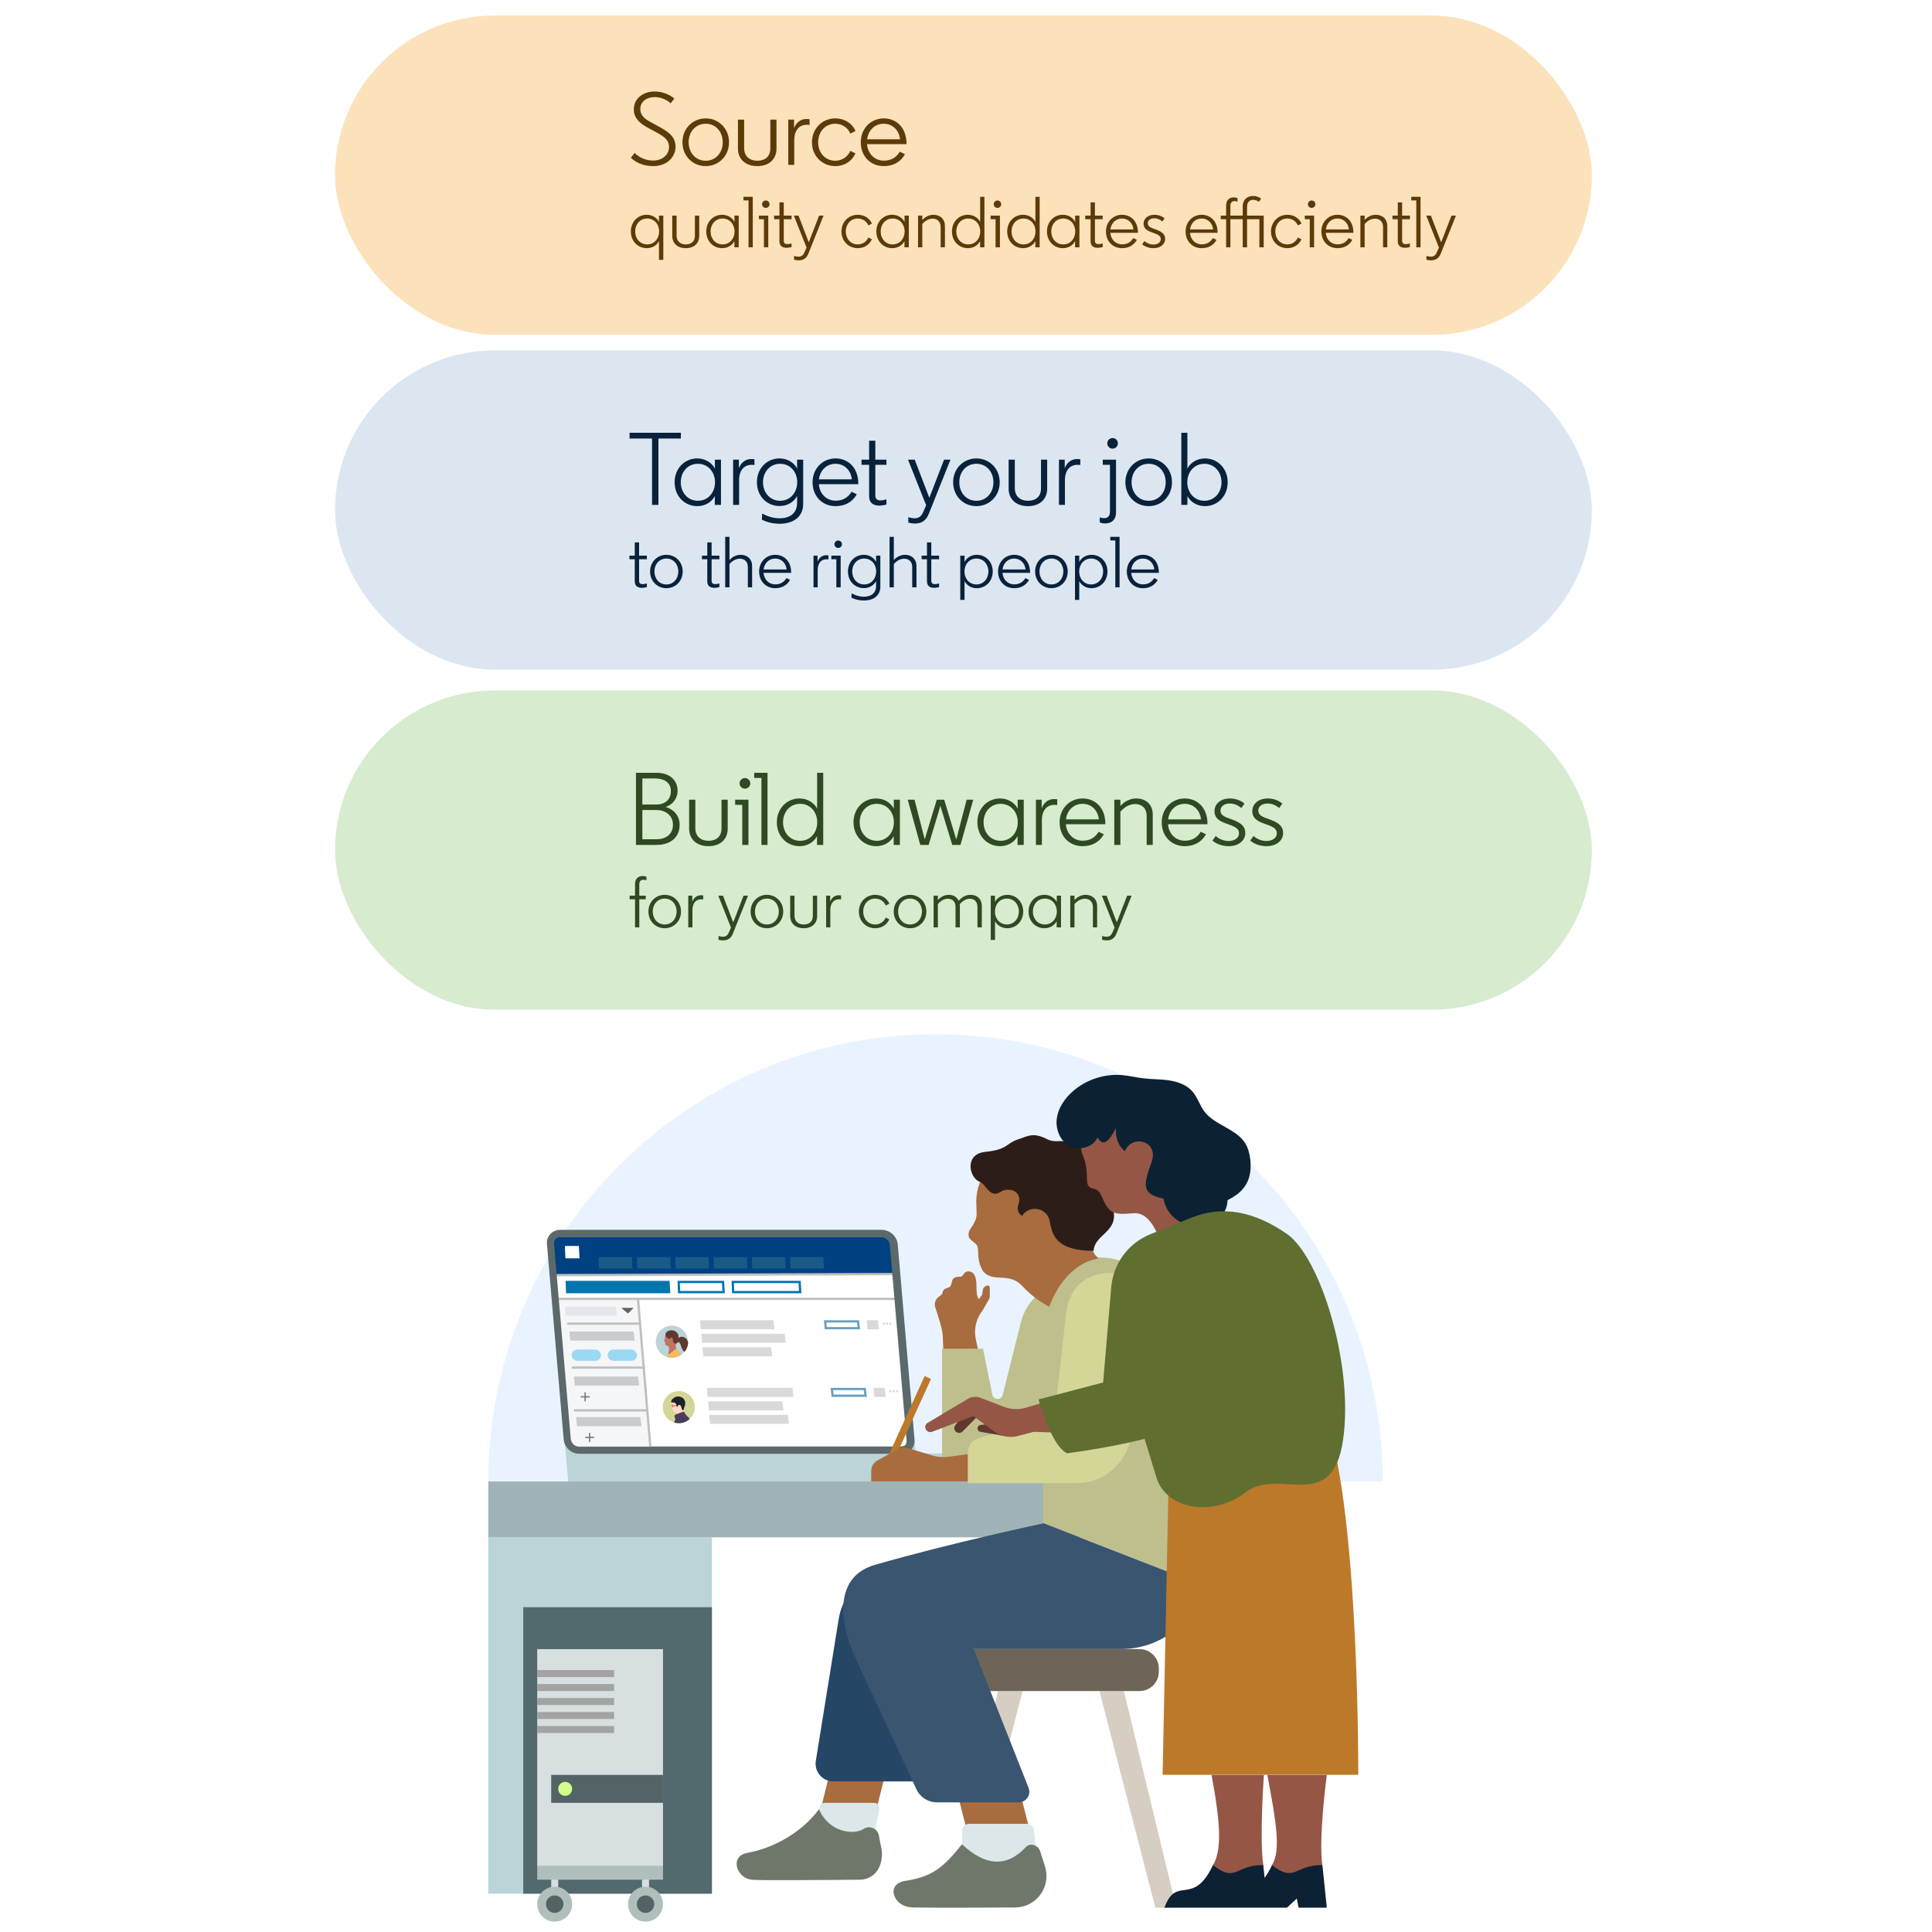 <svg width="375" height="375" viewBox="0 0 375 375" fill="none" xmlns="http://www.w3.org/2000/svg">
<rect x="0" y="0" width="375" height="375" fill="#333333" stroke="none"/>
<g clip-path="url(#clip0_5402_1625)">
<rect width="375" height="375" fill="white"/>
<rect x="63.51" y="1.51" width="246.979" height="64.979" rx="32.49" fill="#FCE2BA" stroke="white" stroke-width="3.021"/>
<rect x="63.51" y="66.51" width="246.979" height="64.979" rx="32.49" fill="#DCE6F1" stroke="white" stroke-width="3.021"/>
<rect x="63.51" y="132.51" width="246.979" height="64.979" rx="32.49" fill="#D7EBCE" stroke="white" stroke-width="3.021"/>
<path d="M131.52 153.44C131.52 155.04 130.52 156.2 129.26 156.6V156.64C130.78 157.12 131.92 158.32 131.92 160.12C131.92 162.26 130.44 164 127.4 164H123.44V150H127.46C130.2 150 131.52 151.66 131.52 153.44ZM127.18 151.1H124.68V156.16H127.38C129.02 156.16 130.22 155.24 130.22 153.56C130.22 151.92 128.96 151.1 127.18 151.1ZM124.68 157.22V162.9H127.46C129.1 162.9 130.62 162.02 130.62 160.1C130.62 158.16 129.04 157.22 127.4 157.22H124.68ZM137.524 164.24C135.044 164.24 133.764 162.72 133.764 160.88V155.22H134.964V160.76C134.964 162.34 136.044 163.2 137.524 163.2C138.984 163.2 140.044 162.42 140.044 160.82V155.22H141.244V160.88C141.244 162.72 139.984 164.24 137.524 164.24ZM144.592 153.08C144.012 153.08 143.552 152.62 143.552 152.06C143.552 151.48 144.012 151.02 144.592 151.02C145.152 151.02 145.632 151.48 145.632 152.06C145.632 152.62 145.152 153.08 144.592 153.08ZM144.072 164V156.22H142.692V155.22H145.272V164H144.072ZM147.793 164V151H146.393V150H148.973V164H147.793ZM158.605 156.96V150H159.785V164H158.585V162.28C158.025 163.42 156.745 164.24 155.205 164.24C152.705 164.24 150.785 162.3 150.785 159.6C150.785 156.94 152.705 154.98 155.185 154.98C156.725 154.98 158.045 155.82 158.605 156.96ZM155.305 156.02C153.345 156.02 151.985 157.6 151.985 159.6C151.985 161.62 153.345 163.2 155.305 163.2C157.265 163.2 158.625 161.62 158.625 159.6C158.625 157.6 157.265 156.02 155.305 156.02ZM173.467 164V162.28C172.907 163.42 171.627 164.24 170.087 164.24C167.587 164.24 165.667 162.3 165.667 159.6C165.667 156.94 167.587 154.98 170.067 154.98C171.607 154.98 172.927 155.82 173.487 156.96V155.22H174.667V164H173.467ZM170.187 156.02C168.227 156.02 166.867 157.6 166.867 159.6C166.867 161.62 168.227 163.2 170.187 163.2C172.147 163.2 173.507 161.62 173.507 159.6C173.507 157.6 172.147 156.02 170.187 156.02ZM183.268 155.22L185.608 162.94L187.628 155.22H188.908L186.428 164H184.828L182.528 156.42L180.248 164H178.628L176.188 155.22H177.508L179.488 162.92L181.828 155.22H183.268ZM197.51 164V162.28C196.95 163.42 195.67 164.24 194.13 164.24C191.63 164.24 189.71 162.3 189.71 159.6C189.71 156.94 191.63 154.98 194.11 154.98C195.65 154.98 196.97 155.82 197.53 156.96V155.22H198.71V164H197.51ZM194.23 156.02C192.27 156.02 190.91 157.6 190.91 159.6C190.91 161.62 192.27 163.2 194.23 163.2C196.19 163.2 197.55 161.62 197.55 159.6C197.55 157.6 196.19 156.02 194.23 156.02ZM205.211 155.14V156.26C205.071 156.24 204.911 156.22 204.611 156.22C203.451 156.22 202.231 157.02 202.231 159.22V164H201.071V155.22H202.191V156.88C202.551 155.96 203.311 155.1 204.571 155.1C204.871 155.1 205.051 155.12 205.211 155.14ZM213.247 161.44L214.247 161.94C213.307 163.6 211.787 164.24 210.127 164.24C207.527 164.24 205.667 162.3 205.667 159.62C205.667 156.94 207.627 154.98 210.127 154.98C212.467 154.98 214.547 156.64 214.547 159.92V159.98H206.887C207.027 161.8 208.307 163.18 210.147 163.18C211.387 163.18 212.467 162.72 213.247 161.44ZM210.127 156.02C208.367 156.02 207.107 157.32 206.907 159.04H213.287C213.127 157.34 211.887 156.02 210.127 156.02ZM217.465 157.56V164H216.285V155.22H217.465V156.44C218.265 155.52 219.425 154.98 220.525 154.98C222.445 154.98 223.745 156.18 223.745 158.06V164H222.565V158.38C222.565 156.76 221.505 156.06 220.345 156.06C219.245 156.06 218.225 156.66 217.465 157.56ZM233.072 161.44L234.072 161.94C233.132 163.6 231.612 164.24 229.952 164.24C227.352 164.24 225.492 162.3 225.492 159.62C225.492 156.94 227.452 154.98 229.952 154.98C232.292 154.98 234.372 156.64 234.372 159.92V159.98H226.712C226.852 161.8 228.132 163.18 229.972 163.18C231.212 163.18 232.292 162.72 233.072 161.44ZM229.952 156.02C228.192 156.02 226.932 157.32 226.732 159.04H233.112C232.952 157.34 231.712 156.02 229.952 156.02ZM238.45 163.24C239.71 163.24 240.49 162.58 240.49 161.76C240.49 160.96 239.97 160.58 238.85 160.16L237.77 159.76C236.31 159.2 235.73 158.54 235.73 157.44C235.73 156.04 236.93 154.98 238.73 154.98C239.77 154.98 240.83 155.34 241.55 155.98L240.95 156.84C240.35 156.32 239.55 155.96 238.71 155.96C237.63 155.96 236.89 156.52 236.89 157.3C236.89 157.84 237.13 158.3 238.15 158.7L239.39 159.16C241.01 159.8 241.71 160.46 241.71 161.72C241.71 163 240.59 164.24 238.47 164.24C237.29 164.24 236.11 163.84 235.33 163.16L235.97 162.26C236.63 162.88 237.59 163.24 238.45 163.24ZM245.793 163.24C247.053 163.24 247.833 162.58 247.833 161.76C247.833 160.96 247.313 160.58 246.193 160.16L245.113 159.76C243.653 159.2 243.073 158.54 243.073 157.44C243.073 156.04 244.273 154.98 246.073 154.98C247.113 154.98 248.173 155.34 248.893 155.98L248.293 156.84C247.693 156.32 246.893 155.96 246.053 155.96C244.973 155.96 244.233 156.52 244.233 157.3C244.233 157.84 244.473 158.3 245.493 158.7L246.733 159.16C248.353 159.8 249.053 160.46 249.053 161.72C249.053 163 247.933 164.24 245.813 164.24C244.633 164.24 243.453 163.84 242.673 163.16L243.313 162.26C243.973 162.88 244.933 163.24 245.793 163.24ZM123.26 173.854V171.6C123.26 170.382 124.058 170.032 124.758 170.032C125.024 170.032 125.276 170.088 125.472 170.158V170.872C125.276 170.788 125.08 170.76 124.884 170.76C124.408 170.76 124.086 171.04 124.086 171.628V173.854H125.332V174.554H124.086V180H123.26V174.554H122.21V173.854H123.26ZM125.856 176.92C125.856 175.058 127.256 173.686 129.02 173.686C130.77 173.686 132.184 175.058 132.184 176.92C132.184 178.81 130.77 180.168 129.02 180.168C127.256 180.168 125.856 178.81 125.856 176.92ZM131.33 176.92C131.33 175.52 130.392 174.414 129.02 174.414C127.634 174.414 126.696 175.52 126.696 176.92C126.696 178.334 127.634 179.44 129.02 179.44C130.392 179.44 131.33 178.334 131.33 176.92ZM136.49 173.798V174.582C136.392 174.568 136.28 174.554 136.07 174.554C135.258 174.554 134.404 175.114 134.404 176.654V180H133.592V173.854H134.376V175.016C134.628 174.372 135.16 173.77 136.042 173.77C136.252 173.77 136.378 173.784 136.49 173.798ZM142.263 181.176C141.955 181.974 141.409 182.534 140.359 182.534C140.093 182.534 139.771 182.492 139.463 182.408V181.666C139.757 181.764 140.023 181.82 140.317 181.82C141.003 181.82 141.297 181.442 141.549 180.826L141.885 180.042L139.421 173.854H140.331L142.319 179.034L144.321 173.854H145.189L142.263 181.176ZM145.693 176.92C145.693 175.058 147.093 173.686 148.857 173.686C150.607 173.686 152.021 175.058 152.021 176.92C152.021 178.81 150.607 180.168 148.857 180.168C147.093 180.168 145.693 178.81 145.693 176.92ZM151.167 176.92C151.167 175.52 150.229 174.414 148.857 174.414C147.471 174.414 146.533 175.52 146.533 176.92C146.533 178.334 147.471 179.44 148.857 179.44C150.229 179.44 151.167 178.334 151.167 176.92ZM156.006 180.168C154.27 180.168 153.374 179.104 153.374 177.816V173.854H154.214V177.732C154.214 178.838 154.97 179.44 156.006 179.44C157.028 179.44 157.77 178.894 157.77 177.774V173.854H158.61V177.816C158.61 179.104 157.728 180.168 156.006 180.168ZM163.249 173.798V174.582C163.151 174.568 163.039 174.554 162.829 174.554C162.017 174.554 161.163 175.114 161.163 176.654V180H160.351V173.854H161.135V175.016C161.387 174.372 161.919 173.77 162.801 173.77C163.011 173.77 163.137 173.784 163.249 173.798ZM167.546 176.934C167.546 178.334 168.498 179.44 169.87 179.44C170.822 179.44 171.564 178.894 171.928 178.096L172.614 178.446C172.138 179.51 171.13 180.168 169.87 180.168C168.106 180.168 166.706 178.81 166.706 176.934C166.706 175.058 168.106 173.686 169.87 173.686C171.116 173.686 172.138 174.316 172.628 175.394L171.928 175.758C171.578 174.96 170.822 174.414 169.87 174.414C168.498 174.414 167.546 175.52 167.546 176.934ZM173.477 176.92C173.477 175.058 174.877 173.686 176.641 173.686C178.391 173.686 179.805 175.058 179.805 176.92C179.805 178.81 178.391 180.168 176.641 180.168C174.877 180.168 173.477 178.81 173.477 176.92ZM178.951 176.92C178.951 175.52 178.013 174.414 176.641 174.414C175.255 174.414 174.317 175.52 174.317 176.92C174.317 178.334 175.255 179.44 176.641 179.44C178.013 179.44 178.951 178.334 178.951 176.92ZM182.04 175.492V180H181.214V173.854H182.04V174.708C182.586 174.064 183.356 173.686 184.112 173.686C185.078 173.686 185.75 174.12 186.072 174.848C186.828 173.98 187.598 173.686 188.354 173.686C189.712 173.686 190.566 174.526 190.566 175.842V180H189.726V176.052C189.726 174.946 189.054 174.442 188.242 174.442C187.486 174.442 186.8 174.904 186.282 175.506C186.282 175.506 186.31 175.87 186.31 175.982V180H185.47V176.052C185.47 174.946 184.798 174.442 183.986 174.442C183.216 174.442 182.572 174.862 182.04 175.492ZM193.131 178.796V182.436H192.305V173.854H193.131V175.072C193.523 174.274 194.447 173.686 195.511 173.686C197.261 173.686 198.605 175.058 198.605 176.92C198.605 178.81 197.247 180.168 195.497 180.168C194.433 180.168 193.537 179.594 193.131 178.796ZM195.441 174.414C194.069 174.414 193.117 175.52 193.117 176.92C193.117 178.334 194.069 179.44 195.441 179.44C196.799 179.44 197.765 178.334 197.765 176.92C197.765 175.52 196.799 174.414 195.441 174.414ZM205.101 180V178.796C204.709 179.594 203.813 180.168 202.735 180.168C200.985 180.168 199.641 178.81 199.641 176.92C199.641 175.058 200.985 173.686 202.721 173.686C203.799 173.686 204.723 174.274 205.115 175.072V173.854H205.941V180H205.101ZM202.805 174.414C201.433 174.414 200.481 175.52 200.481 176.92C200.481 178.334 201.433 179.44 202.805 179.44C204.177 179.44 205.129 178.334 205.129 176.92C205.129 175.52 204.177 174.414 202.805 174.414ZM208.559 175.492V180H207.733V173.854H208.559V174.708C209.119 174.064 209.931 173.686 210.701 173.686C212.045 173.686 212.955 174.526 212.955 175.842V180H212.129V176.066C212.129 174.932 211.387 174.442 210.575 174.442C209.805 174.442 209.091 174.862 208.559 175.492ZM216.715 181.176C216.407 181.974 215.861 182.534 214.811 182.534C214.545 182.534 214.223 182.492 213.915 182.408V181.666C214.209 181.764 214.475 181.82 214.769 181.82C215.455 181.82 215.749 181.442 216.001 180.826L216.337 180.042L213.873 173.854H214.783L216.771 179.034L218.773 173.854H219.641L216.715 181.176Z" fill="#2F4922"/>
<path d="M122.2 84H132.16V85.12H127.8V98H126.56V85.12H122.2V84ZM138.741 98V96.28C138.181 97.42 136.901 98.24 135.361 98.24C132.861 98.24 130.941 96.3 130.941 93.6C130.941 90.94 132.861 88.98 135.341 88.98C136.881 88.98 138.201 89.82 138.761 90.96V89.22H139.941V98H138.741ZM135.461 90.02C133.501 90.02 132.141 91.6 132.141 93.6C132.141 95.62 133.501 97.2 135.461 97.2C137.421 97.2 138.781 95.62 138.781 93.6C138.781 91.6 137.421 90.02 135.461 90.02ZM146.441 89.14V90.26C146.301 90.24 146.141 90.22 145.841 90.22C144.681 90.22 143.461 91.02 143.461 93.22V98H142.301V89.22H143.421V90.88C143.781 89.96 144.541 89.1 145.801 89.1C146.101 89.1 146.281 89.12 146.441 89.14ZM154.717 89.22H155.897V97.8C155.897 100.52 153.717 101.66 151.377 101.66C150.137 101.66 148.897 101.4 147.877 100.86L147.937 99.66C148.857 100.2 150.077 100.6 151.337 100.6C153.177 100.6 154.717 99.76 154.717 97.56V96.26C154.157 97.4 152.857 98.22 151.337 98.22C148.837 98.22 146.917 96.3 146.917 93.6C146.917 90.92 148.837 88.98 151.317 88.98C152.857 88.98 154.177 89.82 154.717 90.96V89.22ZM151.417 90.02C149.477 90.02 148.097 91.58 148.097 93.6C148.097 95.62 149.477 97.2 151.417 97.2C153.377 97.2 154.737 95.62 154.737 93.6C154.737 91.58 153.377 90.02 151.417 90.02ZM165.298 95.44L166.298 95.94C165.358 97.6 163.838 98.24 162.178 98.24C159.578 98.24 157.718 96.3 157.718 93.62C157.718 90.94 159.678 88.98 162.178 88.98C164.518 88.98 166.598 90.64 166.598 93.92V93.98H158.938C159.078 95.8 160.358 97.18 162.198 97.18C163.438 97.18 164.518 96.72 165.298 95.44ZM162.178 90.02C160.418 90.02 159.158 91.32 158.958 93.04H165.338C165.178 91.34 163.938 90.02 162.178 90.02ZM168.7 85.54H169.9V89.22H172.06V90.22H169.9V96.16C169.9 96.86 170.26 97.12 170.9 97.12C171.28 97.12 171.78 97.02 172.06 96.92V97.94C171.74 98.02 171.14 98.14 170.68 98.14C169.42 98.14 168.7 97.54 168.7 96.34V90.22H167.22V89.22H168.7V85.54ZM180.303 99.68C179.863 100.82 179.083 101.62 177.583 101.62C177.203 101.62 176.743 101.56 176.303 101.44V100.38C176.723 100.52 177.103 100.6 177.523 100.6C178.503 100.6 178.923 100.06 179.283 99.18L179.763 98.06L176.243 89.22H177.543L180.383 96.62L183.243 89.22H184.483L180.303 99.68ZM185.003 93.6C185.003 90.94 187.003 88.98 189.523 88.98C192.023 88.98 194.043 90.94 194.043 93.6C194.043 96.3 192.023 98.24 189.523 98.24C187.003 98.24 185.003 96.3 185.003 93.6ZM192.823 93.6C192.823 91.6 191.483 90.02 189.523 90.02C187.543 90.02 186.203 91.6 186.203 93.6C186.203 95.62 187.543 97.2 189.523 97.2C191.483 97.2 192.823 95.62 192.823 93.6ZM199.536 98.24C197.056 98.24 195.776 96.72 195.776 94.88V89.22H196.976V94.76C196.976 96.34 198.056 97.2 199.536 97.2C200.996 97.2 202.056 96.42 202.056 94.82V89.22H203.256V94.88C203.256 96.72 201.996 98.24 199.536 98.24ZM209.683 89.14V90.26C209.543 90.24 209.383 90.22 209.083 90.22C207.923 90.22 206.703 91.02 206.703 93.22V98H205.543V89.22H206.663V90.88C207.023 89.96 207.783 89.1 209.043 89.1C209.343 89.1 209.523 89.12 209.683 89.14ZM214.922 86.06C214.922 85.48 215.382 85.02 215.942 85.02C216.522 85.02 216.982 85.48 216.982 86.06C216.982 86.62 216.522 87.08 215.942 87.08C215.382 87.08 214.922 86.62 214.922 86.06ZM215.442 99.34V90.22H214.042V89.22H216.622V99.4C216.622 101.14 215.502 101.6 214.482 101.6C214.102 101.6 213.742 101.52 213.462 101.4V100.42C213.742 100.52 214.042 100.58 214.302 100.58C214.982 100.58 215.442 100.18 215.442 99.34ZM218.441 93.6C218.441 90.94 220.441 88.98 222.961 88.98C225.461 88.98 227.481 90.94 227.481 93.6C227.481 96.3 225.461 98.24 222.961 98.24C220.441 98.24 218.441 96.3 218.441 93.6ZM226.261 93.6C226.261 91.6 224.921 90.02 222.961 90.02C220.981 90.02 219.641 91.6 219.641 93.6C219.641 95.62 220.981 97.2 222.961 97.2C224.921 97.2 226.261 95.62 226.261 93.6ZM238.293 93.6C238.293 96.3 236.353 98.24 233.853 98.24C232.333 98.24 231.053 97.42 230.473 96.28V98H229.293V84H230.473V90.96C231.033 89.82 232.353 88.98 233.873 88.98C236.373 88.98 238.293 90.94 238.293 93.6ZM233.773 90.02C231.813 90.02 230.453 91.6 230.453 93.6C230.453 95.62 231.813 97.2 233.773 97.2C235.713 97.2 237.093 95.62 237.093 93.6C237.093 91.6 235.713 90.02 233.773 90.02ZM123.204 105.278H124.044V107.854H125.556V108.554H124.044V112.712C124.044 113.202 124.296 113.384 124.744 113.384C125.01 113.384 125.36 113.314 125.556 113.244V113.958C125.332 114.014 124.912 114.098 124.59 114.098C123.708 114.098 123.204 113.678 123.204 112.838V108.554H122.168V107.854H123.204V105.278ZM126.184 110.92C126.184 109.058 127.584 107.686 129.348 107.686C131.098 107.686 132.512 109.058 132.512 110.92C132.512 112.81 131.098 114.168 129.348 114.168C127.584 114.168 126.184 112.81 126.184 110.92ZM131.658 110.92C131.658 109.52 130.72 108.414 129.348 108.414C127.962 108.414 127.024 109.52 127.024 110.92C127.024 112.334 127.962 113.44 129.348 113.44C130.72 113.44 131.658 112.334 131.658 110.92ZM137.282 105.278H138.122V107.854H139.634V108.554H138.122V112.712C138.122 113.202 138.374 113.384 138.822 113.384C139.088 113.384 139.438 113.314 139.634 113.244V113.958C139.41 114.014 138.99 114.098 138.668 114.098C137.786 114.098 137.282 113.678 137.282 112.838V108.554H136.246V107.854H137.282V105.278ZM141.589 109.492V114H140.763V104.2H141.589V108.708C142.149 108.064 142.975 107.686 143.731 107.686C145.075 107.686 145.985 108.526 145.985 109.842V114H145.159V110.066C145.159 108.932 144.417 108.442 143.605 108.442C142.835 108.442 142.121 108.862 141.589 109.492ZM152.653 112.208L153.353 112.558C152.695 113.72 151.631 114.168 150.469 114.168C148.649 114.168 147.347 112.81 147.347 110.934C147.347 109.058 148.719 107.686 150.469 107.686C152.107 107.686 153.563 108.848 153.563 111.144V111.186H148.201C148.299 112.46 149.195 113.426 150.483 113.426C151.351 113.426 152.107 113.104 152.653 112.208ZM150.469 108.414C149.237 108.414 148.355 109.324 148.215 110.528H152.681C152.569 109.338 151.701 108.414 150.469 108.414ZM160.802 107.798V108.582C160.704 108.568 160.592 108.554 160.382 108.554C159.57 108.554 158.716 109.114 158.716 110.654V114H157.904V107.854H158.688V109.016C158.94 108.372 159.472 107.77 160.354 107.77C160.564 107.77 160.69 107.784 160.802 107.798ZM162.696 106.356C162.29 106.356 161.968 106.034 161.968 105.642C161.968 105.236 162.29 104.914 162.696 104.914C163.088 104.914 163.424 105.236 163.424 105.642C163.424 106.034 163.088 106.356 162.696 106.356ZM162.332 114V108.554H161.366V107.854H163.172V114H162.332ZM170.047 107.854H170.873V113.86C170.873 115.764 169.347 116.562 167.709 116.562C166.841 116.562 165.973 116.38 165.259 116.002L165.301 115.162C165.945 115.54 166.799 115.82 167.681 115.82C168.969 115.82 170.047 115.232 170.047 113.692V112.782C169.655 113.58 168.745 114.154 167.681 114.154C165.931 114.154 164.587 112.81 164.587 110.92C164.587 109.044 165.931 107.686 167.667 107.686C168.745 107.686 169.669 108.274 170.047 109.072V107.854ZM167.737 108.414C166.379 108.414 165.413 109.506 165.413 110.92C165.413 112.334 166.379 113.44 167.737 113.44C169.109 113.44 170.061 112.334 170.061 110.92C170.061 109.506 169.109 108.414 167.737 108.414ZM173.491 109.492V114H172.665V104.2H173.491V108.708C174.051 108.064 174.877 107.686 175.633 107.686C176.977 107.686 177.887 108.526 177.887 109.842V114H177.061V110.066C177.061 108.932 176.319 108.442 175.507 108.442C174.737 108.442 174.023 108.862 173.491 109.492ZM179.924 105.278H180.764V107.854H182.276V108.554H180.764V112.712C180.764 113.202 181.016 113.384 181.464 113.384C181.73 113.384 182.08 113.314 182.276 113.244V113.958C182.052 114.014 181.632 114.098 181.31 114.098C180.428 114.098 179.924 113.678 179.924 112.838V108.554H178.888V107.854H179.924V105.278ZM187.214 112.796V116.436H186.388V107.854H187.214V109.072C187.606 108.274 188.53 107.686 189.594 107.686C191.344 107.686 192.688 109.058 192.688 110.92C192.688 112.81 191.33 114.168 189.58 114.168C188.516 114.168 187.62 113.594 187.214 112.796ZM189.524 108.414C188.152 108.414 187.2 109.52 187.2 110.92C187.2 112.334 188.152 113.44 189.524 113.44C190.882 113.44 191.848 112.334 191.848 110.92C191.848 109.52 190.882 108.414 189.524 108.414ZM199.03 112.208L199.73 112.558C199.072 113.72 198.008 114.168 196.846 114.168C195.026 114.168 193.724 112.81 193.724 110.934C193.724 109.058 195.096 107.686 196.846 107.686C198.484 107.686 199.94 108.848 199.94 111.144V111.186H194.578C194.676 112.46 195.572 113.426 196.86 113.426C197.728 113.426 198.484 113.104 199.03 112.208ZM196.846 108.414C195.614 108.414 194.732 109.324 194.592 110.528H199.058C198.946 109.338 198.078 108.414 196.846 108.414ZM200.919 110.92C200.919 109.058 202.319 107.686 204.083 107.686C205.833 107.686 207.247 109.058 207.247 110.92C207.247 112.81 205.833 114.168 204.083 114.168C202.319 114.168 200.919 112.81 200.919 110.92ZM206.393 110.92C206.393 109.52 205.455 108.414 204.083 108.414C202.697 108.414 201.759 109.52 201.759 110.92C201.759 112.334 202.697 113.44 204.083 113.44C205.455 113.44 206.393 112.334 206.393 110.92ZM209.482 112.796V116.436H208.656V107.854H209.482V109.072C209.874 108.274 210.798 107.686 211.862 107.686C213.612 107.686 214.956 109.058 214.956 110.92C214.956 112.81 213.598 114.168 211.848 114.168C210.784 114.168 209.888 113.594 209.482 112.796ZM211.792 108.414C210.42 108.414 209.468 109.52 209.468 110.92C209.468 112.334 210.42 113.44 211.792 113.44C213.15 113.44 214.116 112.334 214.116 110.92C214.116 109.52 213.15 108.414 211.792 108.414ZM216.482 114V104.9H215.502V104.2H217.308V114H216.482ZM224.022 112.208L224.722 112.558C224.064 113.72 223 114.168 221.838 114.168C220.018 114.168 218.716 112.81 218.716 110.934C218.716 109.058 220.088 107.686 221.838 107.686C223.476 107.686 224.932 108.848 224.932 111.144V111.186H219.57C219.668 112.46 220.564 113.426 221.852 113.426C222.72 113.426 223.476 113.104 224.022 112.208ZM221.838 108.414C220.606 108.414 219.724 109.324 219.584 110.528H224.05C223.938 109.338 223.07 108.414 221.838 108.414Z" fill="#09223B"/>
<path d="M130.88 19.12L130.18 20.06C129.48 19.38 128.26 18.84 127.08 18.84C125.52 18.84 124.28 19.74 124.28 21.16C124.28 22.2 124.84 22.94 126.4 23.76L127.76 24.5C130.02 25.7 131.12 26.68 131.12 28.5C131.12 30.36 129.62 32.24 126.76 32.24C124.82 32.24 123.38 31.52 122.46 30.62L123.18 29.68C124.18 30.66 125.42 31.16 126.78 31.16C128.68 31.16 129.86 29.92 129.86 28.58C129.86 27.1 128.9 26.48 126.98 25.46L125.84 24.84C124.02 23.88 123.02 22.82 123.02 21.26C123.02 19.06 124.9 17.76 127.04 17.76C128.64 17.76 129.96 18.36 130.88 19.12ZM132.464 27.6C132.464 24.94 134.464 22.98 136.984 22.98C139.484 22.98 141.504 24.94 141.504 27.6C141.504 30.3 139.484 32.24 136.984 32.24C134.464 32.24 132.464 30.3 132.464 27.6ZM140.284 27.6C140.284 25.6 138.944 24.02 136.984 24.02C135.004 24.02 133.664 25.6 133.664 27.6C133.664 29.62 135.004 31.2 136.984 31.2C138.944 31.2 140.284 29.62 140.284 27.6ZM146.997 32.24C144.517 32.24 143.237 30.72 143.237 28.88V23.22H144.437V28.76C144.437 30.34 145.517 31.2 146.997 31.2C148.457 31.2 149.517 30.42 149.517 28.82V23.22H150.717V28.88C150.717 30.72 149.457 32.24 146.997 32.24ZM157.144 23.14V24.26C157.004 24.24 156.844 24.22 156.544 24.22C155.384 24.22 154.164 25.02 154.164 27.22V32H153.004V23.22H154.124V24.88C154.484 23.96 155.244 23.1 156.504 23.1C156.804 23.1 156.984 23.12 157.144 23.14ZM158.801 27.62C158.801 29.62 160.161 31.2 162.121 31.2C163.481 31.2 164.541 30.42 165.061 29.28L166.041 29.78C165.361 31.3 163.921 32.24 162.121 32.24C159.601 32.24 157.601 30.3 157.601 27.62C157.601 24.94 159.601 22.98 162.121 22.98C163.901 22.98 165.361 23.88 166.061 25.42L165.061 25.94C164.561 24.8 163.481 24.02 162.121 24.02C160.161 24.02 158.801 25.6 158.801 27.62ZM174.654 29.44L175.654 29.94C174.714 31.6 173.194 32.24 171.534 32.24C168.934 32.24 167.074 30.3 167.074 27.62C167.074 24.94 169.034 22.98 171.534 22.98C173.874 22.98 175.954 24.64 175.954 27.92V27.98H168.294C168.434 29.8 169.714 31.18 171.554 31.18C172.794 31.18 173.874 30.72 174.654 29.44ZM171.534 24.02C169.774 24.02 168.514 25.32 168.314 27.04H174.694C174.534 25.34 173.294 24.02 171.534 24.02ZM127.908 43.072V41.854H128.748V50.436H127.908V46.796C127.516 47.594 126.62 48.168 125.542 48.168C123.792 48.168 122.448 46.81 122.448 44.92C122.448 43.058 123.792 41.686 125.528 41.686C126.606 41.686 127.53 42.274 127.908 43.072ZM125.612 42.414C124.24 42.414 123.288 43.52 123.288 44.92C123.288 46.334 124.24 47.44 125.612 47.44C126.984 47.44 127.936 46.334 127.936 44.92C127.936 43.52 126.984 42.414 125.612 42.414ZM133.116 48.168C131.38 48.168 130.484 47.104 130.484 45.816V41.854H131.324V45.732C131.324 46.838 132.08 47.44 133.116 47.44C134.138 47.44 134.88 46.894 134.88 45.774V41.854H135.72V45.816C135.72 47.104 134.838 48.168 133.116 48.168ZM142.543 48V46.796C142.151 47.594 141.255 48.168 140.177 48.168C138.427 48.168 137.083 46.81 137.083 44.92C137.083 43.058 138.427 41.686 140.163 41.686C141.241 41.686 142.165 42.274 142.557 43.072V41.854H143.383V48H142.543ZM140.247 42.414C138.875 42.414 137.923 43.52 137.923 44.92C137.923 46.334 138.875 47.44 140.247 47.44C141.619 47.44 142.571 46.334 142.571 44.92C142.571 43.52 141.619 42.414 140.247 42.414ZM145.288 48V38.9H144.308V38.2H146.114V48H145.288ZM148.642 40.356C148.236 40.356 147.914 40.034 147.914 39.642C147.914 39.236 148.236 38.914 148.642 38.914C149.034 38.914 149.37 39.236 149.37 39.642C149.37 40.034 149.034 40.356 148.642 40.356ZM148.278 48V42.554H147.312V41.854H149.118V48H148.278ZM151.289 39.278H152.129V41.854H153.641V42.554H152.129V46.712C152.129 47.202 152.381 47.384 152.829 47.384C153.095 47.384 153.445 47.314 153.641 47.244V47.958C153.417 48.014 152.997 48.098 152.675 48.098C151.793 48.098 151.289 47.678 151.289 46.838V42.554H150.253V41.854H151.289V39.278ZM156.926 49.176C156.618 49.974 156.072 50.534 155.022 50.534C154.756 50.534 154.434 50.492 154.126 50.408V49.666C154.42 49.764 154.686 49.82 154.98 49.82C155.666 49.82 155.96 49.442 156.212 48.826L156.548 48.042L154.084 41.854H154.994L156.982 47.034L158.984 41.854H159.852L156.926 49.176ZM164.166 44.934C164.166 46.334 165.118 47.44 166.49 47.44C167.442 47.44 168.184 46.894 168.548 46.096L169.234 46.446C168.758 47.51 167.75 48.168 166.49 48.168C164.726 48.168 163.326 46.81 163.326 44.934C163.326 43.058 164.726 41.686 166.49 41.686C167.736 41.686 168.758 42.316 169.248 43.394L168.548 43.758C168.198 42.96 167.442 42.414 166.49 42.414C165.118 42.414 164.166 43.52 164.166 44.934ZM175.557 48V46.796C175.165 47.594 174.269 48.168 173.191 48.168C171.441 48.168 170.097 46.81 170.097 44.92C170.097 43.058 171.441 41.686 173.177 41.686C174.255 41.686 175.179 42.274 175.571 43.072V41.854H176.397V48H175.557ZM173.261 42.414C171.889 42.414 170.937 43.52 170.937 44.92C170.937 46.334 171.889 47.44 173.261 47.44C174.633 47.44 175.585 46.334 175.585 44.92C175.585 43.52 174.633 42.414 173.261 42.414ZM179.015 43.492V48H178.189V41.854H179.015V42.708C179.575 42.064 180.387 41.686 181.157 41.686C182.501 41.686 183.411 42.526 183.411 43.842V48H182.585V44.066C182.585 42.932 181.843 42.442 181.031 42.442C180.261 42.442 179.547 42.862 179.015 43.492ZM190.247 43.072V38.2H191.073V48H190.233V46.796C189.841 47.594 188.945 48.168 187.867 48.168C186.117 48.168 184.773 46.81 184.773 44.92C184.773 43.058 186.117 41.686 187.853 41.686C188.931 41.686 189.855 42.274 190.247 43.072ZM187.937 42.414C186.565 42.414 185.613 43.52 185.613 44.92C185.613 46.334 186.565 47.44 187.937 47.44C189.309 47.44 190.261 46.334 190.261 44.92C190.261 43.52 189.309 42.414 187.937 42.414ZM193.607 40.356C193.201 40.356 192.879 40.034 192.879 39.642C192.879 39.236 193.201 38.914 193.607 38.914C193.999 38.914 194.335 39.236 194.335 39.642C194.335 40.034 193.999 40.356 193.607 40.356ZM193.243 48V42.554H192.277V41.854H194.083V48H193.243ZM200.972 43.072V38.2H201.798V48H200.958V46.796C200.566 47.594 199.67 48.168 198.592 48.168C196.842 48.168 195.498 46.81 195.498 44.92C195.498 43.058 196.842 41.686 198.578 41.686C199.656 41.686 200.58 42.274 200.972 43.072ZM198.662 42.414C197.29 42.414 196.338 43.52 196.338 44.92C196.338 46.334 197.29 47.44 198.662 47.44C200.034 47.44 200.986 46.334 200.986 44.92C200.986 43.52 200.034 42.414 198.662 42.414ZM208.673 48V46.796C208.281 47.594 207.385 48.168 206.307 48.168C204.557 48.168 203.213 46.81 203.213 44.92C203.213 43.058 204.557 41.686 206.293 41.686C207.371 41.686 208.295 42.274 208.687 43.072V41.854H209.513V48H208.673ZM206.377 42.414C205.005 42.414 204.053 43.52 204.053 44.92C204.053 46.334 205.005 47.44 206.377 47.44C207.749 47.44 208.701 46.334 208.701 44.92C208.701 43.52 207.749 42.414 206.377 42.414ZM211.683 39.278H212.523V41.854H214.035V42.554H212.523V46.712C212.523 47.202 212.775 47.384 213.223 47.384C213.489 47.384 213.839 47.314 214.035 47.244V47.958C213.811 48.014 213.391 48.098 213.069 48.098C212.187 48.098 211.683 47.678 211.683 46.838V42.554H210.647V41.854H211.683V39.278ZM219.969 46.208L220.669 46.558C220.011 47.72 218.947 48.168 217.785 48.168C215.965 48.168 214.663 46.81 214.663 44.934C214.663 43.058 216.035 41.686 217.785 41.686C219.423 41.686 220.879 42.848 220.879 45.144V45.186H215.517C215.615 46.46 216.511 47.426 217.799 47.426C218.667 47.426 219.423 47.104 219.969 46.208ZM217.785 42.414C216.553 42.414 215.671 43.324 215.531 44.528H219.997C219.885 43.338 219.017 42.414 217.785 42.414ZM223.873 47.468C224.755 47.468 225.301 47.006 225.301 46.432C225.301 45.872 224.937 45.606 224.153 45.312L223.397 45.032C222.375 44.64 221.969 44.178 221.969 43.408C221.969 42.428 222.809 41.686 224.069 41.686C224.797 41.686 225.539 41.938 226.043 42.386L225.623 42.988C225.203 42.624 224.643 42.372 224.055 42.372C223.299 42.372 222.781 42.764 222.781 43.31C222.781 43.688 222.949 44.01 223.663 44.29L224.531 44.612C225.665 45.06 226.155 45.522 226.155 46.404C226.155 47.3 225.371 48.168 223.887 48.168C223.061 48.168 222.235 47.888 221.689 47.412L222.137 46.782C222.599 47.216 223.271 47.468 223.873 47.468ZM235.428 46.208L236.128 46.558C235.47 47.72 234.406 48.168 233.244 48.168C231.424 48.168 230.122 46.81 230.122 44.934C230.122 43.058 231.494 41.686 233.244 41.686C234.882 41.686 236.338 42.848 236.338 45.144V45.186H230.976C231.074 46.46 231.97 47.426 233.258 47.426C234.126 47.426 234.882 47.104 235.428 46.208ZM233.244 42.414C232.012 42.414 231.13 43.324 230.99 44.528H235.456C235.344 43.338 234.476 42.414 233.244 42.414ZM241.212 48V42.554H238.818V48H237.992V42.554H236.942V41.854H237.992V39.88C237.992 38.662 238.79 38.312 239.49 38.312C239.756 38.312 240.008 38.368 240.204 38.438V39.152C240.008 39.068 239.812 39.04 239.616 39.04C239.14 39.04 238.818 39.32 238.818 39.908V41.854H241.212V40.104C241.212 38.634 242.22 38.032 243.214 38.032C243.816 38.032 244.39 38.256 244.796 38.536L244.362 39.166C244.068 38.956 243.62 38.788 243.256 38.788C242.612 38.788 242.052 39.166 242.052 40.16V41.854H245.286V48H244.446V42.554H242.052V48H241.212ZM247.539 44.934C247.539 46.334 248.491 47.44 249.863 47.44C250.815 47.44 251.557 46.894 251.921 46.096L252.607 46.446C252.131 47.51 251.123 48.168 249.863 48.168C248.099 48.168 246.699 46.81 246.699 44.934C246.699 43.058 248.099 41.686 249.863 41.686C251.109 41.686 252.131 42.316 252.621 43.394L251.921 43.758C251.571 42.96 250.815 42.414 249.863 42.414C248.491 42.414 247.539 43.52 247.539 44.934ZM254.589 40.356C254.183 40.356 253.861 40.034 253.861 39.642C253.861 39.236 254.183 38.914 254.589 38.914C254.981 38.914 255.317 39.236 255.317 39.642C255.317 40.034 254.981 40.356 254.589 40.356ZM254.225 48V42.554H253.259V41.854H255.065V48H254.225ZM261.787 46.208L262.487 46.558C261.829 47.72 260.765 48.168 259.603 48.168C257.783 48.168 256.481 46.81 256.481 44.934C256.481 43.058 257.853 41.686 259.603 41.686C261.241 41.686 262.697 42.848 262.697 45.144V45.186H257.335C257.433 46.46 258.329 47.426 259.617 47.426C260.485 47.426 261.241 47.104 261.787 46.208ZM259.603 42.414C258.371 42.414 257.489 43.324 257.349 44.528H261.815C261.703 43.338 260.835 42.414 259.603 42.414ZM264.879 43.492V48H264.053V41.854H264.879V42.708C265.439 42.064 266.251 41.686 267.021 41.686C268.365 41.686 269.275 42.526 269.275 43.842V48H268.449V44.066C268.449 42.932 267.707 42.442 266.895 42.442C266.125 42.442 265.411 42.862 264.879 43.492ZM271.311 39.278H272.151V41.854H273.663V42.554H272.151V46.712C272.151 47.202 272.403 47.384 272.851 47.384C273.117 47.384 273.467 47.314 273.663 47.244V47.958C273.439 48.014 273.019 48.098 272.697 48.098C271.815 48.098 271.311 47.678 271.311 46.838V42.554H270.275V41.854H271.311V39.278ZM274.904 48V38.9H273.924V38.2H275.73V48H274.904ZM279.672 49.176C279.364 49.974 278.818 50.534 277.768 50.534C277.502 50.534 277.18 50.492 276.872 50.408V49.666C277.166 49.764 277.432 49.82 277.726 49.82C278.412 49.82 278.706 49.442 278.958 48.826L279.294 48.042L276.83 41.854H277.74L279.728 47.034L281.73 41.854H282.598L279.672 49.176Z" fill="#5D3B09"/>
<path d="M181.582 200.743C229.526 200.743 268.383 239.6 268.383 287.544H94.782C94.782 239.6 133.639 200.743 181.582 200.743Z" fill="#E8F3FF"/>
<path d="M108.71 269.234L110.283 287.544H202.603V282.105L177.743 282.119L176.618 269.234H108.71Z" fill="#BAD4D8"/>
<path d="M108.379 239.214H171.431L173.479 241.248L176.856 281.258H111.756L110.414 279.902L107.023 240.57L108.379 239.214Z" fill="white"/>
<path d="M171.248 240.075C172.075 240.115 172.767 240.739 172.875 241.567L176.13 279.542C176.13 279.881 176.036 280.206 175.859 280.491C175.615 280.64 175.33 280.735 175.045 280.762H112.576C111.749 280.722 111.057 280.098 110.949 279.271L107.694 241.295C107.694 240.956 107.789 240.766 107.965 240.482C108.169 240.238 108.467 240.102 108.779 240.075H171.248ZM171.248 238.719H108.765C107.423 238.705 106.324 239.776 106.311 241.119C106.311 241.228 106.311 241.336 106.324 241.431L109.579 279.406C109.755 280.925 111.03 282.092 112.563 282.119H175.059C176.402 282.132 177.5 281.061 177.514 279.718C177.514 279.61 177.514 279.501 177.5 279.406L174.245 241.431C174.028 239.926 172.781 238.8 171.262 238.719H171.248Z" fill="#5B696B"/>
<path d="M184.376 249.745C184.037 250.057 183.44 250.002 183.169 250.382C182.898 250.762 183.006 250.898 182.871 251.128C182.694 251.372 182.45 251.562 182.193 251.711C181.596 252.159 181.325 252.918 181.501 253.637C181.962 255.224 183.101 258.099 183.006 259.944L183.359 267.091L190.995 265.993C190.995 265.993 189.014 259.767 189.272 258.235C189.326 256.811 189.842 255.455 190.737 254.342L191.985 252.145C192.242 251.779 192.08 250.355 192.12 249.921C191.985 249.04 190.764 249.758 190.764 250.382L190.642 251.304L189.964 252.186C189.123 250.748 189.964 248.741 189.042 247.331C188.675 246.775 187.943 246.612 187.373 246.937C187.048 247.181 186.899 247.67 186.505 247.805C185.882 247.805 185.149 247.805 184.851 248.483C184.674 248.904 184.715 249.433 184.376 249.745Z" fill="#A96C3F"/>
<path d="M138.182 298.394H94.782V367.563H138.182V298.394Z" fill="#BAD4D8"/>
<path d="M138.183 311.956H101.564V367.563H138.183V311.956Z" fill="#526A6E"/>
<path d="M125.976 362.138H124.62V367.563H125.976V362.138Z" fill="#D8DFE1"/>
<path d="M108.345 362.138H106.989V367.563H108.345V362.138Z" fill="#D8DFE1"/>
<path d="M125.298 372.988C127.171 372.988 128.689 371.47 128.689 369.597C128.689 367.724 127.171 366.206 125.298 366.206C123.426 366.206 121.908 367.724 121.908 369.597C121.908 371.47 123.426 372.988 125.298 372.988Z" fill="#B0BFBC"/>
<path d="M125.298 371.292C126.235 371.292 126.994 370.533 126.994 369.597C126.994 368.661 126.235 367.902 125.298 367.902C124.362 367.902 123.603 368.661 123.603 369.597C123.603 370.533 124.362 371.292 125.298 371.292Z" fill="#546366"/>
<path d="M107.667 372.988C109.54 372.988 111.058 371.47 111.058 369.597C111.058 367.724 109.54 366.206 107.667 366.206C105.794 366.206 104.276 367.724 104.276 369.597C104.276 371.47 105.794 372.988 107.667 372.988Z" fill="#B0BFBC"/>
<path d="M107.667 371.292C108.603 371.292 109.362 370.533 109.362 369.597C109.362 368.661 108.603 367.902 107.667 367.902C106.73 367.902 105.971 368.661 105.971 369.597C105.971 370.533 106.73 371.292 107.667 371.292Z" fill="#546366"/>
<path d="M128.689 361.799H104.276V364.85H128.689V361.799Z" fill="#B0BFBC"/>
<path d="M128.689 320.094H104.276V362.137H128.689V320.094Z" fill="#D8DFE1"/>
<path d="M128.689 344.506H106.989V349.931H128.689V344.506Z" fill="#546366"/>
<path d="M109.701 348.575C110.45 348.575 111.057 347.968 111.057 347.219C111.057 346.47 110.45 345.863 109.701 345.863C108.952 345.863 108.345 346.47 108.345 347.219C108.345 347.968 108.952 348.575 109.701 348.575Z" fill="#D2FF8A"/>
<path d="M119.195 324.162H104.276V325.519H119.195V324.162Z" fill="#A3A3A3"/>
<path d="M119.195 326.875H104.276V328.231H119.195V326.875Z" fill="#A3A3A3"/>
<path d="M119.195 329.587H104.276V330.944H119.195V329.587Z" fill="#A3A3A3"/>
<path d="M119.195 332.3H104.276V333.656H119.195V332.3Z" fill="#A3A3A3"/>
<path d="M119.195 335.012H104.276V336.369H119.195V335.012Z" fill="#A3A3A3"/>
<path fill-rule="evenodd" clip-rule="evenodd" d="M218.201 287.544H94.782V298.394H218.201V287.544Z" fill="#A0B4B7"/>
<path d="M182.858 261.775H190.806L192.609 270.713C192.718 271.269 193.26 271.635 193.83 271.513C194.237 271.431 194.549 271.119 194.63 270.713L198.143 256.689C198.997 253.23 201.561 250.45 204.924 249.311C206.552 246.449 209.427 244.537 212.695 244.144C212.601 244.144 225.933 241.919 232.158 264.379C239.441 290.744 233.65 307.779 233.65 307.779L202.456 295.573V286.079H182.858V261.775Z" fill="#BEBF8C"/>
<path d="M212.288 240.075C212.83 239.071 213.237 237.986 213.467 236.86C215.773 225.522 201.844 216.91 192.757 225.59C192.201 226.132 191.713 226.743 191.293 227.407C189.964 229.36 189.34 231.707 189.516 234.067C189.516 235.952 189.855 236.115 188.702 238.013C188.336 238.61 187.97 238.881 187.997 239.763C187.997 240.36 188.512 240.712 189.014 241.119C189.733 241.648 189.801 241.865 189.869 243.153C189.828 244.455 190.181 245.757 190.886 246.856C192.92 248.999 195.741 246.856 198.386 249.569C199.891 251.223 201.682 252.607 203.675 253.637C203.675 253.637 206.279 245.378 213.305 244.252C212.355 243.642 211.84 242.557 211.948 241.431C211.948 240.197 212.288 240.075 212.288 240.075Z" fill="#A96C3F"/>
<path d="M190.195 229.387C191.335 229.767 192.135 232.778 194.264 231.313C195.539 230.459 198.713 230.893 197.614 234.026C197.37 234.785 197.682 235.613 198.387 236.006C198.875 235.219 199.716 234.717 200.638 234.65C202.252 234.514 203.663 235.721 203.798 237.335V237.362C204.273 239.234 204.558 242.787 212.275 242.787C212.451 239.478 217.293 239.166 216.018 234.541C214.743 229.916 216.9 229.821 214.052 227.57C212.031 225.97 211.271 223.176 208.559 222.037C205.846 220.897 205.046 222.037 203.202 221.087C200.489 219.731 199.553 220.531 197.777 221.087C195.064 221.982 195.742 223.122 191.185 223.583C187.076 224.044 188.161 228.709 190.195 229.387Z" fill="#2D1D19"/>
<path d="M218.147 328.218L228.319 370.275H224.25L213.4 328.231L218.147 328.218Z" fill="#D6CEC2"/>
<path d="M193.734 328.218L186.845 356.713H191.13L198.481 328.231L193.734 328.218Z" fill="#D6CEC2"/>
<path d="M221.185 320.094H189.34C187.273 320.094 185.597 321.77 185.597 323.837V324.488C185.597 326.555 187.273 328.231 189.34 328.231H221.185C223.252 328.231 224.928 326.555 224.928 324.488V323.837C224.928 321.77 223.252 320.094 221.185 320.094Z" fill="#6E6558"/>
<path d="M199.892 355.356L197.79 347.124H185.583L187.686 355.356H199.892Z" fill="#A96C3F"/>
<path d="M159.422 350.731L160.968 344.398H171.818L170.258 350.623L159.422 350.731Z" fill="#A96C3F"/>
<path d="M178.042 345.768L187.536 303.724H175.275C169.05 303.724 163.747 308.24 162.77 314.384L158.349 341.78C158.051 343.665 159.339 345.429 161.211 345.727C161.387 345.754 161.563 345.768 161.74 345.768H178.055H178.042Z" fill="#264666"/>
<path d="M168.766 360.781H156.56L159.082 350.731C159.191 350.257 159.611 349.931 160.099 349.931H169.647C170.231 349.931 170.692 350.392 170.692 350.976C170.692 351.043 170.692 351.111 170.678 351.179L168.779 360.781H168.766Z" fill="#DBE7E9"/>
<path d="M186.736 360.903V355.356C186.736 354.61 187.347 354 188.093 354H199.336C200.028 354 200.597 354.515 200.679 355.194L201.452 361.826C201.547 362.68 200.841 363.413 199.987 363.331L187.971 362.233C187.265 362.165 186.736 361.582 186.736 360.876V360.903Z" fill="#DBE7E9"/>
<path d="M171.003 358.408C171.315 359.642 171.233 360.944 170.772 362.138C170.189 363.752 168.656 364.837 166.934 364.85C161.034 364.904 146.115 365.013 145.98 364.85C143.077 364.674 141.491 360.402 144.949 359.656C149.75 358.855 155.501 355.885 158.959 351.179C160.939 355.709 165.713 356.211 167.612 355.004C168.494 354.407 169.687 354.638 170.284 355.519C170.433 355.736 170.528 355.967 170.582 356.211C170.704 356.902 170.976 358.354 171.003 358.408Z" fill="#6E7769"/>
<path d="M202.849 362.327C203.839 365.542 202.049 368.96 198.821 369.963C198.251 370.139 197.654 370.234 197.058 370.234C188.676 370.289 176.849 370.329 176.714 370.18C173.54 370.004 171.804 365.84 175.588 365.094C180.85 364.294 182.939 362.68 186.723 357.974C191.171 362.151 195.376 362.572 199.133 358.503C199.974 357.594 201.547 358.164 201.899 359.33C202.198 360.225 202.523 361.256 202.849 362.327Z" fill="#6E7769"/>
<path d="M197.79 349.836H181.854C180.145 349.836 178.585 348.846 177.867 347.287L165.837 321.341C165.837 321.341 158.906 306.87 169.905 303.71C184.716 299.452 202.55 295.668 202.55 295.668L233.649 307.779C231.71 315.048 225.118 320.107 217.591 320.08H189.001L199.662 347.056C200.068 348.1 199.54 349.28 198.495 349.687C198.278 349.769 198.034 349.823 197.79 349.823V349.836Z" fill="#3A5570"/>
<path d="M256.664 362.015C255.891 356.875 257.532 344.506 257.532 344.506H245.99C247.78 354.014 248.621 359.167 246.885 362.015L246.695 365.108L255.321 364.809L256.664 362.015Z" fill="#955646"/>
<path d="M245.205 362.015C244.432 356.875 245.327 344.506 245.327 344.506H235.155C236.945 354.014 237.162 359.167 235.44 362.015L235.25 365.108L243.875 364.809L245.218 362.015H245.205Z" fill="#955646"/>
<path d="M258.211 278.05C263.826 297.824 263.636 344.493 263.636 344.493H225.661L227.017 278.05H258.211Z" fill="#BC792A"/>
<path d="M232.361 222.674C232.361 222.674 232.361 222.647 232.361 222.62C232.361 222.579 232.374 222.538 232.388 222.484C232.7 220.355 232.429 218.117 231.466 216.028C228.821 210.291 222.026 207.782 216.289 210.427C210.945 212.882 208.409 218.944 210.213 224.396C210.213 224.396 210.213 224.424 210.227 224.437C210.294 224.627 210.376 224.817 210.444 224.993C211.271 227.367 210.715 229.008 211.176 230.025C211.678 231.123 213.048 230.188 213.794 232.141C215.258 235.531 216.018 235.857 219.965 235.491C223.952 235.111 225.457 241.973 225.457 241.973L237.908 236.142C230.028 232.29 231.303 229.727 232.374 222.688L232.361 222.674Z" fill="#955646"/>
<path d="M256.664 362.016C251.307 361.921 251.348 365.542 246.899 362.016C246.411 363.06 245.923 363.86 245.461 364.484L245.204 362.016C239.847 361.921 239.887 365.542 235.439 362.016C231.533 370.262 228.318 363.833 226.026 370.275H249.788L251.714 368.512L252.053 370.275H257.532L256.678 362.016H256.664Z" fill="#0D2135"/>
<circle cx="131.757" cy="273.128" r="3.117" transform="rotate(-3.714 131.757 273.128)" fill="#D4D698"/>
<path d="M132.723 273.657C132.742 273.519 132.941 272.49 132.885 272.22C132.851 272.051 132.782 271.889 132.684 271.747C132.585 271.604 132.459 271.482 132.313 271.389C132.166 271.296 132.002 271.234 131.831 271.205C131.66 271.177 131.484 271.183 131.316 271.224C131.155 271.254 131.004 271.32 130.874 271.417C130.743 271.514 130.636 271.639 130.561 271.783C130.409 272.04 130.344 272.338 130.376 272.634C130.378 272.671 130.38 272.705 130.382 272.738C130.401 273.017 130.312 273.186 130.339 273.312C130.366 273.439 130.543 273.381 130.579 273.624C130.659 274.057 130.689 274.066 131.135 274.127C131.581 274.187 131.32 275.109 131.32 275.109L133.161 274.715C132.807 274.234 132.653 274.185 132.723 273.657Z" fill="#FFDAC7"/>
<path d="M130.552 272.611C130.55 272.58 130.519 272.558 130.483 272.56C130.447 272.562 130.42 272.589 130.422 272.619L130.457 273.157C130.459 273.188 130.49 273.21 130.525 273.208C130.561 273.206 130.589 273.179 130.587 273.149L130.552 272.611Z" fill="#B24020"/>
<path d="M131.351 272.894L131.342 272.765L130.565 272.815L130.573 272.945L131.351 272.894Z" fill="#B24020"/>
<path d="M130.429 272.222C130.831 272.195 131.314 272.214 131.373 273.12C131.527 273.097 131.497 272.851 131.668 272.757C131.711 272.727 131.76 272.707 131.811 272.7C131.862 272.693 131.914 272.698 131.963 272.715C132.012 272.732 132.057 272.761 132.094 272.799C132.131 272.837 132.159 272.883 132.175 272.934C132.277 273.247 132.327 273.525 132.443 273.672C132.46 273.694 132.483 273.71 132.508 273.719C132.534 273.728 132.561 273.729 132.588 273.723C132.614 273.716 132.638 273.701 132.656 273.681C132.675 273.661 132.687 273.635 132.692 273.608C132.735 273.38 132.802 273.159 132.89 272.946C133.169 272.222 132.901 271.644 132.515 271.345C132.307 271.193 132.066 271.097 131.814 271.067C131.561 271.037 131.306 271.073 131.071 271.173C130.888 271.244 130.723 271.355 130.584 271.497C130.445 271.639 130.336 271.809 130.264 271.997C130.255 272.023 130.253 272.051 130.258 272.079C130.262 272.106 130.273 272.132 130.289 272.154C130.305 272.176 130.327 272.194 130.351 272.206C130.375 272.218 130.402 272.223 130.429 272.222Z" fill="#1D2226"/>
<path fill-rule="evenodd" clip-rule="evenodd" d="M130.843 276.109C130.928 275.862 131.015 275.649 131.091 275.462L131.097 275.448L130.95 275.1C130.927 275.048 130.915 274.991 130.914 274.934C130.913 274.877 130.924 274.82 130.945 274.768C130.967 274.715 130.999 274.667 131.039 274.628C131.079 274.588 131.127 274.557 131.18 274.537L132.726 273.976L133.114 274.598C133.329 274.798 133.611 275.068 133.879 275.411C133.371 275.883 132.704 276.19 131.958 276.239C131.57 276.264 131.194 276.217 130.843 276.109Z" fill="#493D57"/>
<circle cx="130.413" cy="260.419" r="3.117" transform="rotate(-3.075 130.413 260.419)" fill="#BAD4D8"/>
<path d="M129.055 259.687C129.042 259.331 129.165 258.984 129.397 258.718C129.63 258.452 129.953 258.288 130.302 258.26C131.342 258.179 131.912 259.641 131.385 260.552C131.224 260.805 131.151 261.105 131.18 261.405C131.208 261.705 131.335 261.986 131.54 262.204L131.515 262.216L130.365 262.981L129.662 262.849C129.662 262.849 130.172 261.452 129.589 261.248C129.152 261.094 129.12 261.085 129.107 260.637C129.11 260.379 128.922 260.423 128.914 260.271C128.906 260.119 129.039 259.982 129.055 259.687Z" fill="#BF7461"/>
<path fill-rule="evenodd" clip-rule="evenodd" d="M129.373 263.359L129.679 262.789C130.075 262.777 130.297 262.559 130.537 262.325C130.743 262.124 130.963 261.91 131.316 261.805C131.366 261.86 131.43 261.924 131.503 261.997C131.721 262.215 132.021 262.514 132.271 262.921C131.796 263.275 131.215 263.497 130.579 263.531C130.156 263.554 129.749 263.492 129.373 263.359Z" fill="#F3BA64"/>
<path fill-rule="evenodd" clip-rule="evenodd" d="M132.882 262.389C132.488 262.184 132.359 261.779 132.232 261.38C132.11 260.997 131.99 260.62 131.637 260.437C131.281 261.104 130.498 260.761 130.618 260.035C130.628 259.993 130.63 259.948 130.622 259.905C130.615 259.862 130.599 259.821 130.575 259.784C130.551 259.747 130.521 259.715 130.484 259.691C130.448 259.666 130.407 259.649 130.364 259.64C130.321 259.632 130.276 259.632 130.234 259.641C130.191 259.65 130.15 259.668 130.114 259.693C130.078 259.718 130.047 259.75 130.024 259.787C130.001 259.825 129.985 259.866 129.978 259.909C129.711 259.831 129.477 259.665 129.315 259.438C129.216 259.3 129.172 259.13 129.191 258.961C129.211 258.793 129.292 258.637 129.42 258.525C129.649 258.327 129.939 258.215 130.242 258.207C131.029 258.165 131.856 258.746 131.681 259.725C132.383 259.105 133.456 259.649 133.575 260.684C133.52 261.325 133.27 261.915 132.882 262.389Z" fill="#61382D"/>
<path d="M110.078 278.928L107.478 247.302H123.434L126.239 280.964H111.299L110.078 278.928Z" fill="#F4F6F8" stroke="#BFBFBF" stroke-width="0.437"/>
<path d="M110.083 256.919H124.291" stroke="#BFBFBF" stroke-width="0.437"/>
<path d="M110.958 265.444H125.165" stroke="#BFBFBF" stroke-width="0.437"/>
<path d="M111.395 273.75H125.602" stroke="#BFBFBF" stroke-width="0.437"/>
<path d="M107.46 240.088H173.038L173.91 248.395L107.896 248.118L107.46 240.088Z" fill="#004182"/>
<path d="M135.876 256.264H150.112L150.33 258.012H136.036L135.876 256.264Z" fill="#D9D9D9"/>
<path d="M160.28 257.794L160.16 256.482H166.531L166.695 257.794H160.28Z" stroke="#689FBE" stroke-width="0.437"/>
<path d="M168.227 256.264H170.412L170.631 258.012H168.387L168.227 256.264Z" fill="#D9D9D9"/>
<path d="M161.592 270.909L161.471 269.597H167.843L168.007 270.909H161.592Z" stroke="#689FBE" stroke-width="0.437"/>
<path d="M169.538 269.379H171.724L171.943 271.127H169.698L169.538 269.379Z" fill="#D9D9D9"/>
<path d="M110.521 258.449H122.98L123.198 260.198H110.681L110.521 258.449Z" fill="#C9CBCC"/>
<path d="M111.395 267.193H123.854L124.072 268.941H111.555L111.395 267.193Z" fill="#C9CBCC"/>
<path d="M111.832 275.062H124.291L124.509 276.811H111.992L111.832 275.062Z" fill="#C9CBCC"/>
<path d="M109.646 253.641H119.549L119.701 255.389H109.757L109.646 253.641Z" fill="#E3E7ED"/>
<path d="M122.98 253.859H120.575L121.887 254.952L122.98 253.859Z" fill="#616365"/>
<path d="M136.123 258.887H152.298L152.516 260.635H136.282L136.123 258.887Z" fill="#D9D9D9"/>
<path d="M136.341 261.51L149.675 261.51L149.894 263.258L136.506 263.258L136.341 261.51Z" fill="#D9D9D9"/>
<path d="M137.188 269.379H153.8L154.019 271.127H137.348L137.188 269.379Z" fill="#D9D9D9"/>
<path d="M137.434 272.002H151.86L152.079 273.75H137.593L137.434 272.002Z" fill="#D9D9D9"/>
<path d="M137.652 274.625H152.925L153.144 276.373H137.817L137.652 274.625Z" fill="#D9D9D9"/>
<path d="M107.46 247.293L174.127 247.083L174.347 252.329H107.9L107.46 247.293Z" fill="white"/>
<path d="M108.1 252.111L107.698 247.511L173.917 247.302L174.119 252.111H108.1Z" stroke="black" stroke-opacity="0.25" stroke-width="0.437"/>
<rect x="117.952" y="261.947" width="5.683" height="2.186" rx="1.093" fill="#9AD8F3"/>
<rect x="110.958" y="261.947" width="5.683" height="2.186" rx="1.093" fill="#9AD8F3"/>
<rect x="113.456" y="270.253" width="0.25" height="1.749" fill="#757779"/>
<rect x="114.455" y="271.002" width="0.25" height="1.749" transform="rotate(90 114.455 271.002)" fill="#757779"/>
<rect x="114.33" y="278.122" width="0.25" height="1.749" fill="#757779"/>
<rect x="115.329" y="278.872" width="0.25" height="1.749" transform="rotate(90 115.329 278.872)" fill="#757779"/>
<path d="M109.778 248.613H129.974L130.107 251.018H109.875L109.778 248.613Z" fill="#0075AE"/>
<path d="M109.646 241.837L112.355 241.837L112.488 244.242H109.743L109.646 241.837Z" fill="white"/>
<path d="M131.811 250.799L131.732 248.832H140.346L140.454 250.799H131.811Z" stroke="#0075AE" stroke-width="0.437"/>
<path d="M116.204 244.023H122.667L122.761 246.209H116.273L116.204 244.023Z" fill="#195A87"/>
<path d="M131.067 244.023H137.53L137.624 246.209H131.136L131.067 244.023Z" fill="#195A87"/>
<path d="M145.931 244.023H152.394L152.488 246.209H146L145.931 244.023Z" fill="#195A87"/>
<path d="M123.635 244.023H130.098L130.193 246.209H123.704L123.635 244.023Z" fill="#195A87"/>
<path d="M138.499 244.023H144.962L145.057 246.209H138.568L138.499 244.023Z" fill="#195A87"/>
<path d="M153.363 244.023H159.826L159.92 246.209H153.432L153.363 244.023Z" fill="#195A87"/>
<path d="M142.303 250.799L142.224 248.832H155.209L155.317 250.799H142.303Z" stroke="#0075AE" stroke-width="0.437"/>
<path d="M171.086 240.133C171.914 240.174 172.605 240.798 172.714 241.625L175.969 279.6C175.969 279.939 175.874 280.265 175.698 280.55C175.453 280.699 175.169 280.794 174.884 280.821H112.415C111.588 280.78 110.896 280.156 110.787 279.329L107.532 241.354C107.532 241.015 107.627 240.825 107.804 240.54C108.007 240.296 108.305 240.16 108.617 240.133H171.086ZM171.086 238.777H108.604C107.261 238.764 106.162 239.835 106.149 241.178C106.149 241.286 106.149 241.395 106.162 241.49L109.417 279.465C109.594 280.984 110.869 282.15 112.401 282.177H174.897C176.24 282.191 177.339 281.119 177.352 279.777C177.352 279.668 177.352 279.56 177.339 279.465L174.084 241.49C173.867 239.984 172.619 238.858 171.1 238.777H171.086Z" fill="#5B696B"/>
<circle cx="171.505" cy="256.919" r="0.219" fill="#D9D9D9"/>
<circle cx="172.161" cy="256.92" r="0.219" fill="#D9D9D9"/>
<circle cx="172.817" cy="256.92" r="0.219" fill="#D9D9D9"/>
<circle cx="172.817" cy="270.035" r="0.219" fill="#D9D9D9"/>
<circle cx="173.472" cy="270.035" r="0.219" fill="#D9D9D9"/>
<circle cx="174.128" cy="270.035" r="0.219" fill="#D9D9D9"/>
<path d="M179.47 267.091L171.605 284.373L172.84 284.935L180.705 267.653L179.47 267.091Z" fill="#BC792A"/>
<path d="M198.386 287.543H169.105V285.496C169.105 284.641 169.593 283.868 170.339 283.461L174.191 281.318C174.842 280.952 175.615 280.884 176.32 281.101L180.782 282.458C181.935 282.81 183.142 282.905 184.336 282.742L198.386 280.762V287.543Z" fill="#A96C3F"/>
<path d="M225.836 232.697C227.314 239.953 237.974 239.505 238.273 232.954C239.737 232.168 240.863 231.462 241.758 230.066C242.708 228.587 242.884 226.716 242.667 224.952C242.531 223.908 242.274 222.864 241.731 221.969C240.388 219.758 237.69 218.876 235.56 217.398C234.909 216.951 234.299 216.435 233.811 215.798C232.875 214.577 232.454 213.004 231.451 211.851C230.339 210.576 228.63 209.966 226.962 209.708C225.293 209.45 223.585 209.505 221.903 209.301C220.533 209.139 219.177 208.799 217.793 208.677C214.308 208.379 210.714 209.586 208.11 211.932C206.577 213.316 205.356 215.147 205.112 217.181C204.868 219.215 205.777 221.467 207.581 222.443C209.398 223.42 212.233 222.688 213.019 220.789C214.159 222.701 215.244 221.521 216.613 218.971C216.613 218.971 216.247 221.792 218.336 223.433C219.801 220.043 224.968 221.521 223.53 225.509C221.998 229.93 221.401 231.72 225.836 232.67V232.697Z" fill="#0D2135"/>
<path d="M208.629 287.881C213.566 288.03 217.96 284.761 219.262 280.001C221.052 271.85 222.07 263.563 222.314 255.222C222.49 250.787 218.855 247.003 215.532 247.084C213.864 247.084 207.761 247.396 206.893 255.222C205.822 264.946 205.13 271.104 204.682 274.209C199.908 276.108 195.026 277.736 190.075 279.092C188.746 279.485 187.838 280.692 187.851 282.076V287.881H208.629Z" fill="#D4D698"/>
<path d="M193.493 276.341C193.303 276.26 191.486 276.45 190.319 276.585C189.845 276.64 189.587 277.155 189.818 277.576C189.913 277.752 190.089 277.874 190.279 277.901L194.781 278.701L193.493 276.341Z" fill="#61382D"/>
<path d="M188.53 272.639L185.425 276.626C185.018 277.142 185.262 277.901 185.899 278.091C186.225 278.186 186.591 278.091 186.835 277.847L190.619 274.009" fill="#61382D"/>
<path d="M205.564 271.31L199.122 273.236C197.739 273.656 196.247 273.588 194.89 273.073L190.293 271.31C189.506 271.011 188.611 271.079 187.879 271.513L180.067 276.165C179.511 276.491 179.429 277.264 179.904 277.711C180.175 277.969 180.568 278.037 180.907 277.915L188.923 274.863L192.992 277.86C194.307 278.823 195.989 279.149 197.562 278.728L200.655 277.915L208.494 278.199L205.564 271.31Z" fill="#955646"/>
<path d="M231.37 236.304L223.286 239.559C219.014 241.282 216.085 245.255 215.691 249.826L214.118 268.339L201.573 271.635C202.888 275.703 204.529 280.64 207.079 282.091C216.22 280.884 222.161 279.27 222.161 279.27L224.588 287.164C226.786 293.104 235.601 294.433 241.867 289.591C248.147 284.75 258.603 293.999 260.692 279.46C262.78 264.921 256.284 244.008 249.788 239.505C243.291 234.989 237.107 233.999 231.356 236.318L231.37 236.304Z" fill="#606E30"/>
</g>
<defs>
<clipPath id="clip0_5402_1625">
<rect width="375" height="375" fill="white"/>
</clipPath>
</defs>
</svg>
